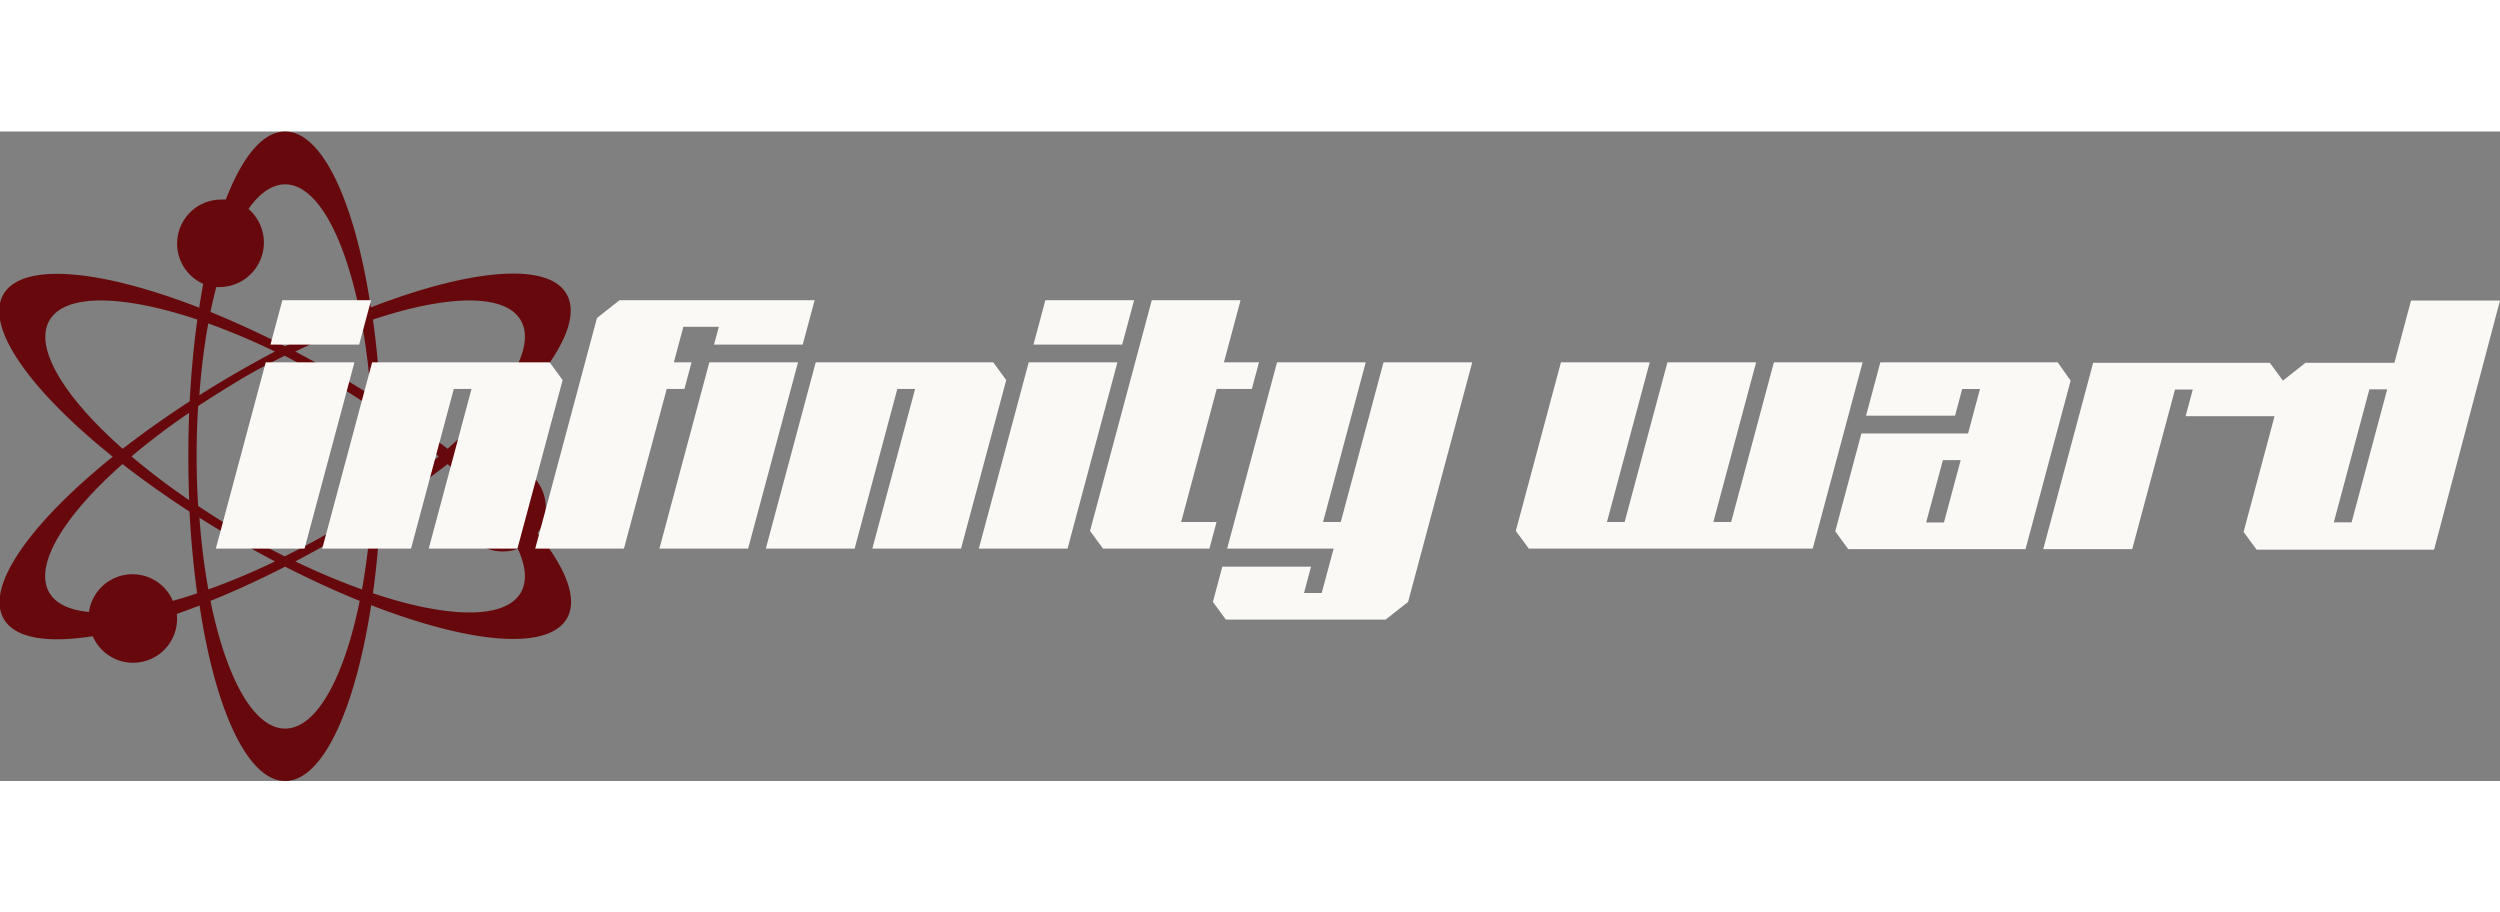 <svg id="Layer_1" width="200px" data-name="Layer 1" xmlns="http://www.w3.org/2000/svg" viewBox="0 0 281 73"><rect x="0" y="0" width="281" height="73" fill="#808080" stroke="none"/><defs><style>.cls-1{fill:#67090c;}.cls-2{fill:#faf9f6;}</style></defs><title>footer</title><path class="cls-1" d="M60.69,44.73a4.95,4.95,0,0,0-7.2-6.47q-1-.87-2.1-1.74c9.27-7.44,14.39-14.61,12.29-18.26s-10.89-2.79-22,1.51C39.91,8,36.26,0,32.05,0c-2.51,0-4.82,2.85-6.67,7.65a4.75,4.75,0,0,0-.54,0,4.95,4.95,0,0,0-2,9.47c-.16.87-.31,1.76-.45,2.68-11.08-4.3-19.86-5.16-22-1.51s3,10.82,12.28,18.26C3.44,44-1.69,51.14.42,54.78c1.25,2.18,4.88,2.75,10,1.95.08.17.16.33.25.49a4.94,4.94,0,0,0,9.2-3c.84-.29,1.69-.61,2.56-.94C24.19,65,27.84,73,32.05,73s7.86-8,9.67-19.76c11.07,4.3,19.85,5.15,22,1.5,1.25-2.17-.06-5.6-3.29-9.59Zm-2.15-23.5c1.76,3.06-1.65,8.61-8.23,14.43-2.3-1.78-4.82-3.57-7.54-5.33-.16-3.23-.45-6.31-.85-9.19C50.26,18.35,56.77,18.17,58.54,21.23ZM37,45.09q-2.51,1.44-5,2.66c-1.63-.81-3.29-1.7-4.95-2.66s-3.26-2-4.78-3c-.11-1.82-.17-3.7-.17-5.62s.06-3.79.17-5.61c1.52-1,3.12-2,4.78-3s3.32-1.84,4.95-2.66Q34.5,26.52,37,28t4.77,3c.11,1.82.17,3.69.17,5.61s-.06,3.8-.17,5.62C40.25,43.14,38.66,44.13,37,45.09Zm4.69-1.68a77.39,77.39,0,0,1-1,8.06,78,78,0,0,1-7.49-3.15c1.42-.75,2.86-1.54,4.3-2.37S40.33,44.27,41.69,43.41ZM30.91,48.32a79.11,79.11,0,0,1-7.49,3.15,74.78,74.78,0,0,1-1-8.06c1.35.86,2.76,1.71,4.2,2.54S29.48,47.57,30.91,48.32Zm-9.65-6.89a79.91,79.91,0,0,1-6.48-4.91,77.64,77.64,0,0,1,6.48-4.9c-.06,1.6-.09,3.24-.09,4.9S21.2,39.82,21.26,41.43Zm1.15-11.79a74.65,74.65,0,0,1,1-8.07,79.3,79.3,0,0,1,7.49,3.16q-2.14,1.13-4.3,2.37C25.17,27.93,23.76,28.78,22.41,29.64Zm10.78-4.91a78.21,78.21,0,0,1,7.49-3.16,77.25,77.25,0,0,1,1,8.07q-2-1.29-4.2-2.54C36.05,26.27,34.61,25.48,33.19,24.73Zm9.64,6.89a74.47,74.47,0,0,1,6.48,4.9,76.56,76.56,0,0,1-6.48,4.91c.07-1.61.1-3.24.1-4.91S42.9,33.22,42.83,31.62ZM24.31,17.48a4.58,4.58,0,0,0,.53,0A5,5,0,0,0,27.93,8.7c1.25-1.77,2.65-2.76,4.12-2.76,3.53,0,6.63,5.72,8.38,14.34-2.69,1.1-5.5,2.39-8.38,3.86-2.88-1.47-5.69-2.76-8.39-3.86C23.86,19.31,24.08,18.38,24.31,17.48ZM5.56,21.23c1.77-3.06,8.28-2.88,16.62-.09-.4,2.88-.69,6-.86,9.19-2.71,1.76-5.23,3.55-7.53,5.33C7.2,29.84,3.79,24.29,5.56,21.23ZM19.43,52.75q-.11-.24-.24-.48A4.94,4.94,0,0,0,10,54c-2.17-.2-3.73-.91-4.46-2.18-1.77-3.06,1.64-8.61,8.23-14.44,2.3,1.79,4.82,3.58,7.53,5.34.17,3.22.46,6.3.86,9.18C21.24,52.22,20.32,52.5,19.43,52.75ZM32.05,67.11c-3.54,0-6.64-5.73-8.39-14.35,2.7-1.09,5.51-2.38,8.39-3.85,2.88,1.47,5.69,2.76,8.38,3.85C38.68,61.38,35.58,67.11,32.05,67.11ZM58.54,51.82c-1.77,3.06-8.28,2.88-16.62.08.4-2.88.69-6,.85-9.18C45.49,41,48,39.17,50.31,37.38c.74.66,1.44,1.31,2.1,2-.1.14-.2.29-.29.44a5,5,0,0,0,6.08,7.09C59.11,48.84,59.27,50.54,58.54,51.82Z"/><polygon class="cls-2" points="67.1 20.96 60.16 46.88 70.13 46.88 74.94 28.93 76.93 28.93 77.73 25.94 75.74 25.94 76.81 21.95 80.8 21.95 80.26 23.95 90.23 23.95 91.57 18.96 69.63 18.96 67.1 20.96"/><polygon class="cls-2" points="74.12 46.88 84.09 46.88 89.7 25.94 79.73 25.94 74.12 46.88"/><polygon class="cls-2" points="24.26 46.88 34.23 46.88 39.84 25.94 29.87 25.94 24.26 46.88"/><polygon class="cls-2" points="41.83 25.94 36.22 46.88 46.2 46.88 51.01 28.93 53 28.93 48.19 46.88 58.16 46.88 63.24 27.94 61.78 25.94 41.83 25.94"/><polygon class="cls-2" points="110.02 46.88 119.99 46.88 125.6 25.94 115.63 25.94 110.02 46.88"/><polygon class="cls-2" points="30.4 23.95 40.37 23.95 41.71 18.96 31.74 18.96 30.4 23.95"/><polygon class="cls-2" points="199.39 25.94 194.58 43.89 192.58 43.89 197.39 25.94 187.42 25.94 182.61 43.89 180.62 43.89 185.43 25.94 175.45 25.94 170.38 44.89 171.84 46.88 203.75 46.88 209.36 25.94 199.39 25.94"/><polygon class="cls-2" points="116.16 23.95 126.13 23.95 127.47 18.96 117.5 18.96 116.16 23.95"/><path class="cls-2" d="M271,19l-1.87,7h-10l-2.53,2h0l-1.47-2H235.27l-5.61,20.94h10l4.81-17.94h2l-.81,3h10l-3.48,13,1.46,2h19.95L281,19Zm-6.68,24.93h-2l4-14.95h2Z"/><path class="cls-2" d="M231.28,25.94H211.35l-1.6,6h10l.8-3h2l-1.34,5H209.22l-2.94,11,1.46,2h19.93l5.07-18.94Zm-12.78,18h-2l1.88-7h2Z"/><polygon class="cls-2" points="150.7 43.89 148.71 43.89 153.51 25.94 143.54 25.94 137.93 46.88 149.9 46.88 148.56 51.87 146.57 51.87 147.36 48.91 137.39 48.91 136.33 52.87 137.79 54.86 155.74 54.86 158.27 52.87 165.48 25.94 155.51 25.94 150.7 43.89"/><polygon class="cls-2" points="136.74 43.89 132.76 43.89 136.76 28.93 140.71 28.93 141.51 25.94 137.57 25.94 139.44 18.96 129.46 18.96 122.52 44.89 123.98 46.88 135.94 46.88 136.74 43.89"/><polygon class="cls-2" points="91.69 25.94 86.08 46.88 96.06 46.88 100.86 28.93 102.86 28.93 98.05 46.88 108.02 46.88 113.1 27.94 111.64 25.94 91.69 25.94"/></svg>